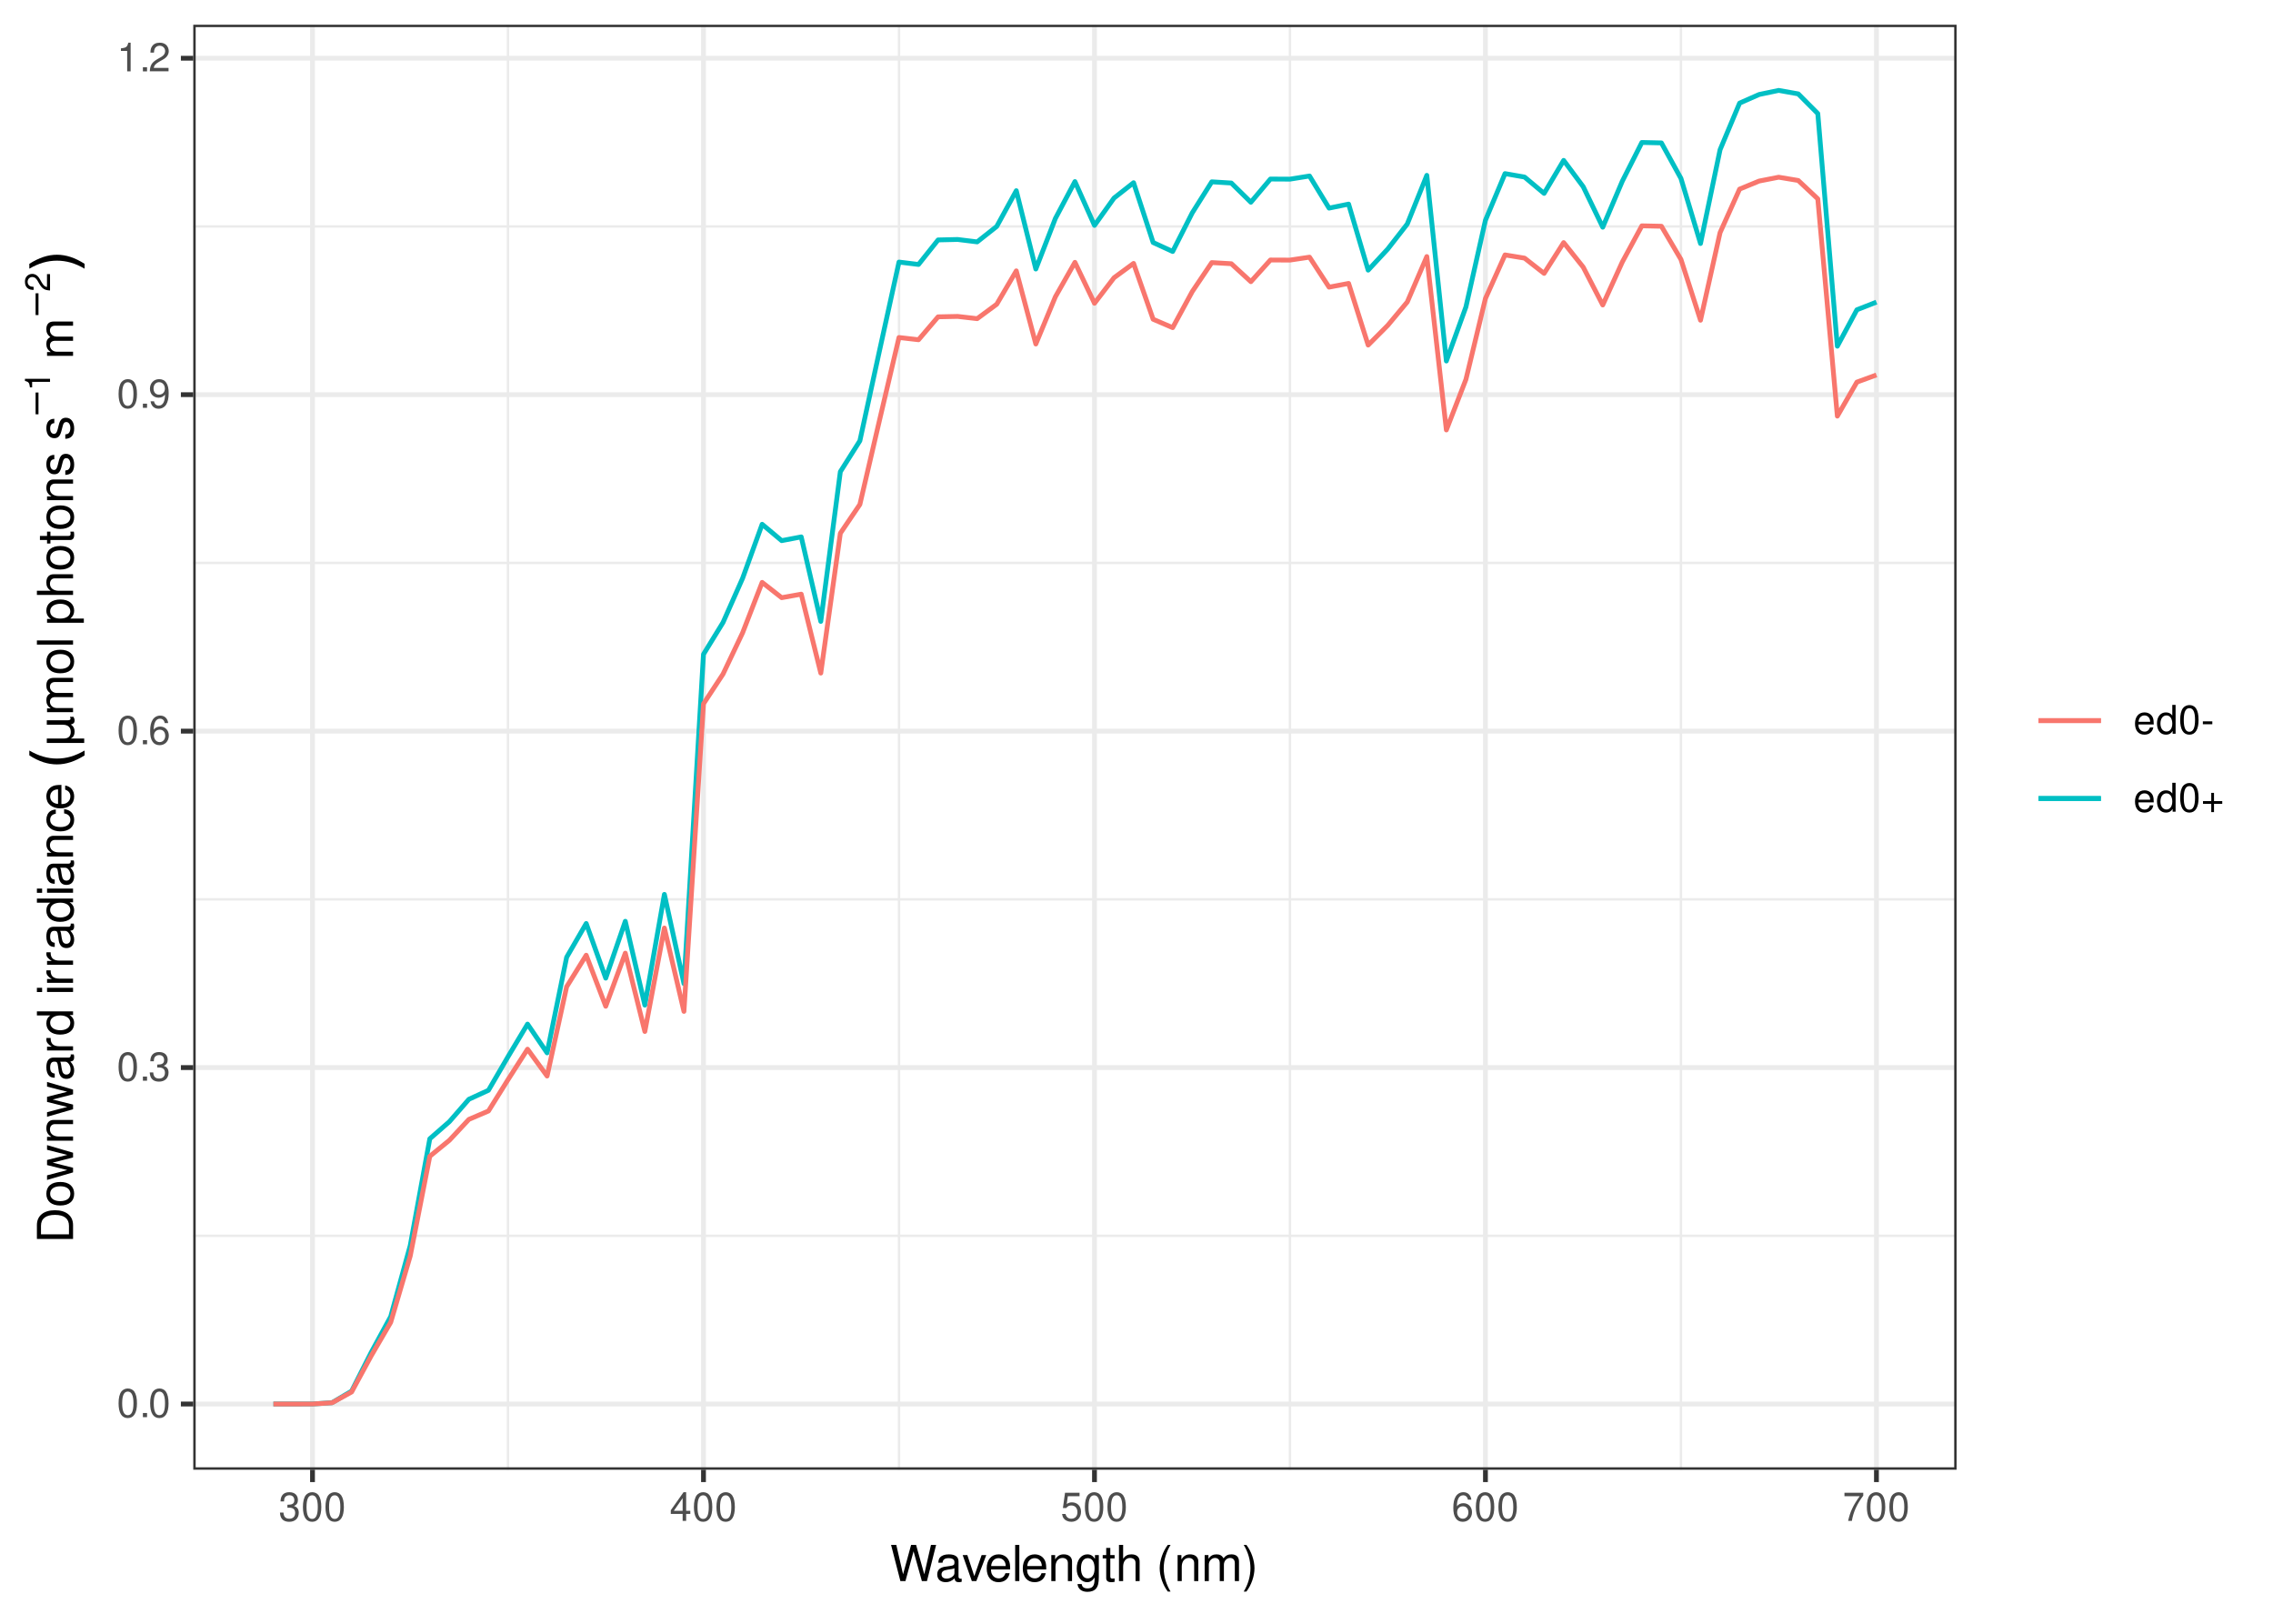 <?xml version="1.0" encoding="UTF-8"?>
<svg xmlns="http://www.w3.org/2000/svg" xmlns:xlink="http://www.w3.org/1999/xlink" width="504pt" height="360pt" viewBox="0 0 504 360" version="1.1">
<defs>
<g>
<symbol overflow="visible" id="glyph0-0">
<path style="stroke:none;" d=""/>
</symbol>
<symbol overflow="visible" id="glyph0-1">
<path style="stroke:none;" d="M 2.422 -6.359 C 1.844 -6.359 1.312 -6.094 0.984 -5.672 C 0.578 -5.109 0.375 -4.25 0.375 -3.078 C 0.375 -0.938 1.078 0.203 2.422 0.203 C 3.734 0.203 4.453 -0.938 4.453 -3.031 C 4.453 -4.25 4.266 -5.078 3.859 -5.672 C 3.531 -6.109 3.016 -6.359 2.422 -6.359 Z M 2.422 -5.672 C 3.25 -5.672 3.672 -4.828 3.672 -3.094 C 3.672 -1.281 3.266 -0.438 2.406 -0.438 C 1.578 -0.438 1.172 -1.312 1.172 -3.062 C 1.172 -4.828 1.578 -5.672 2.422 -5.672 Z M 2.422 -5.672 "/>
</symbol>
<symbol overflow="visible" id="glyph0-2">
<path style="stroke:none;" d="M 1.688 -0.922 L 0.766 -0.922 L 0.766 0 L 1.688 0 Z M 1.688 -0.922 "/>
</symbol>
<symbol overflow="visible" id="glyph0-3">
<path style="stroke:none;" d="M 1.938 -2.922 L 2.359 -2.922 C 3.203 -2.922 3.656 -2.531 3.656 -1.766 C 3.656 -0.969 3.172 -0.484 2.375 -0.484 C 1.516 -0.484 1.109 -0.922 1.062 -1.844 L 0.281 -1.844 C 0.312 -1.344 0.406 -1 0.547 -0.719 C 0.875 -0.109 1.484 0.203 2.344 0.203 C 3.625 0.203 4.453 -0.578 4.453 -1.781 C 4.453 -2.594 4.141 -3.031 3.391 -3.297 C 3.969 -3.531 4.266 -3.969 4.266 -4.609 C 4.266 -5.703 3.547 -6.359 2.359 -6.359 C 1.109 -6.359 0.438 -5.656 0.406 -4.312 L 1.188 -4.312 C 1.203 -4.703 1.234 -4.922 1.328 -5.109 C 1.5 -5.469 1.891 -5.688 2.375 -5.688 C 3.062 -5.688 3.469 -5.266 3.469 -4.578 C 3.469 -4.141 3.312 -3.859 2.969 -3.719 C 2.766 -3.625 2.484 -3.594 1.938 -3.578 Z M 1.938 -2.922 "/>
</symbol>
<symbol overflow="visible" id="glyph0-4">
<path style="stroke:none;" d="M 4.375 -4.703 C 4.234 -5.75 3.562 -6.359 2.609 -6.359 C 1.922 -6.359 1.312 -6.031 0.938 -5.453 C 0.547 -4.828 0.375 -4.062 0.375 -2.906 C 0.375 -1.828 0.531 -1.156 0.906 -0.594 C 1.234 -0.078 1.781 0.203 2.469 0.203 C 3.656 0.203 4.516 -0.688 4.516 -1.922 C 4.516 -3.094 3.719 -3.922 2.609 -3.922 C 1.984 -3.922 1.5 -3.688 1.172 -3.234 C 1.172 -4.797 1.672 -5.672 2.562 -5.672 C 3.109 -5.672 3.484 -5.328 3.609 -4.703 Z M 2.5 -3.234 C 3.25 -3.234 3.719 -2.703 3.719 -1.859 C 3.719 -1.062 3.188 -0.484 2.484 -0.484 C 1.766 -0.484 1.219 -1.094 1.219 -1.906 C 1.219 -2.688 1.734 -3.234 2.5 -3.234 Z M 2.5 -3.234 "/>
</symbol>
<symbol overflow="visible" id="glyph0-5">
<path style="stroke:none;" d="M 0.469 -1.453 C 0.609 -0.406 1.281 0.203 2.234 0.203 C 2.922 0.203 3.547 -0.125 3.922 -0.703 C 4.297 -1.328 4.484 -2.109 4.484 -3.25 C 4.484 -4.328 4.312 -5 3.953 -5.562 C 3.609 -6.094 3.062 -6.359 2.375 -6.359 C 1.188 -6.359 0.328 -5.469 0.328 -4.234 C 0.328 -3.062 1.125 -2.25 2.25 -2.25 C 2.844 -2.25 3.281 -2.453 3.672 -2.938 C 3.672 -1.359 3.172 -0.484 2.281 -0.484 C 1.734 -0.484 1.359 -0.828 1.234 -1.453 Z M 2.359 -5.688 C 3.094 -5.688 3.641 -5.078 3.641 -4.25 C 3.641 -3.469 3.109 -2.922 2.344 -2.922 C 1.594 -2.922 1.125 -3.453 1.125 -4.297 C 1.125 -5.109 1.641 -5.688 2.359 -5.688 Z M 2.359 -5.688 "/>
</symbol>
<symbol overflow="visible" id="glyph0-6">
<path style="stroke:none;" d="M 2.281 -4.531 L 2.281 0 L 3.047 0 L 3.047 -6.359 L 2.547 -6.359 C 2.266 -5.391 2.094 -5.25 0.891 -5.094 L 0.891 -4.531 Z M 2.281 -4.531 "/>
</symbol>
<symbol overflow="visible" id="glyph0-7">
<path style="stroke:none;" d="M 4.453 -0.766 L 1.172 -0.766 C 1.25 -1.297 1.531 -1.625 2.297 -2.094 L 3.172 -2.594 C 4.047 -3.062 4.5 -3.719 4.5 -4.5 C 4.5 -5.031 4.281 -5.531 3.922 -5.875 C 3.547 -6.203 3.094 -6.359 2.5 -6.359 C 1.703 -6.359 1.125 -6.078 0.781 -5.531 C 0.547 -5.203 0.453 -4.797 0.438 -4.156 L 1.219 -4.156 C 1.234 -4.594 1.297 -4.844 1.406 -5.062 C 1.594 -5.438 2 -5.688 2.469 -5.688 C 3.172 -5.688 3.703 -5.172 3.703 -4.484 C 3.703 -3.969 3.406 -3.531 2.859 -3.219 L 2.047 -2.75 C 0.75 -2 0.375 -1.406 0.297 -0.016 L 4.453 -0.016 Z M 4.453 -0.766 "/>
</symbol>
<symbol overflow="visible" id="glyph0-8">
<path style="stroke:none;" d="M 2.875 -1.547 L 2.875 0 L 3.656 0 L 3.656 -1.547 L 4.578 -1.547 L 4.578 -2.234 L 3.656 -2.234 L 3.656 -6.359 L 3.078 -6.359 L 0.25 -2.359 L 0.25 -1.547 Z M 2.875 -2.234 L 0.922 -2.234 L 2.875 -5.047 Z M 2.875 -2.234 "/>
</symbol>
<symbol overflow="visible" id="glyph0-9">
<path style="stroke:none;" d="M 4.188 -6.234 L 0.969 -6.234 L 0.5 -2.844 L 1.219 -2.844 C 1.578 -3.266 1.875 -3.422 2.359 -3.422 C 3.203 -3.422 3.719 -2.844 3.719 -1.922 C 3.719 -1.031 3.203 -0.484 2.359 -0.484 C 1.688 -0.484 1.266 -0.828 1.078 -1.531 L 0.312 -1.531 C 0.406 -1.016 0.5 -0.781 0.688 -0.547 C 1.031 -0.078 1.672 0.203 2.375 0.203 C 3.641 0.203 4.516 -0.719 4.516 -2.031 C 4.516 -3.266 3.688 -4.109 2.5 -4.109 C 2.062 -4.109 1.703 -4 1.344 -3.734 L 1.594 -5.469 L 4.188 -5.469 Z M 4.188 -6.234 "/>
</symbol>
<symbol overflow="visible" id="glyph0-10">
<path style="stroke:none;" d="M 4.578 -6.234 L 0.406 -6.234 L 0.406 -5.469 L 3.781 -5.469 C 2.281 -3.359 1.688 -2.047 1.219 0 L 2.047 0 C 2.391 -2 3.172 -3.719 4.578 -5.594 Z M 4.578 -6.234 "/>
</symbol>
<symbol overflow="visible" id="glyph0-11">
<path style="stroke:none;" d="M 4.516 -2.062 C 4.516 -2.766 4.453 -3.188 4.328 -3.531 C 4.031 -4.281 3.328 -4.734 2.469 -4.734 C 1.172 -4.734 0.359 -3.766 0.359 -2.25 C 0.359 -0.719 1.141 0.203 2.453 0.203 C 3.5 0.203 4.234 -0.391 4.422 -1.406 L 3.672 -1.406 C 3.469 -0.797 3.062 -0.469 2.469 -0.469 C 2 -0.469 1.609 -0.688 1.359 -1.078 C 1.188 -1.344 1.125 -1.594 1.125 -2.062 Z M 1.141 -2.656 C 1.203 -3.516 1.719 -4.062 2.453 -4.062 C 3.203 -4.062 3.719 -3.484 3.719 -2.656 Z M 1.141 -2.656 "/>
</symbol>
<symbol overflow="visible" id="glyph0-12">
<path style="stroke:none;" d="M 4.359 -6.406 L 3.625 -6.406 L 3.625 -4.031 C 3.312 -4.5 2.828 -4.734 2.203 -4.734 C 1.016 -4.734 0.234 -3.781 0.234 -2.312 C 0.234 -0.75 0.984 0.203 2.234 0.203 C 2.875 0.203 3.312 -0.031 3.703 -0.609 L 3.703 0 L 4.359 0 Z M 2.328 -4.062 C 3.125 -4.062 3.625 -3.359 3.625 -2.25 C 3.625 -1.188 3.109 -0.484 2.344 -0.484 C 1.531 -0.484 1 -1.203 1 -2.266 C 1 -3.344 1.531 -4.062 2.328 -4.062 Z M 2.328 -4.062 "/>
</symbol>
<symbol overflow="visible" id="glyph0-13">
<path style="stroke:none;" d="M 2.5 -2.75 L 0.406 -2.75 L 0.406 -2.109 L 2.5 -2.109 Z M 2.5 -2.75 "/>
</symbol>
<symbol overflow="visible" id="glyph0-14">
<path style="stroke:none;" d="M 4.703 -2.344 L 2.875 -2.344 L 2.875 -4.172 L 2.266 -4.172 L 2.266 -2.344 L 0.438 -2.344 L 0.438 -1.734 L 2.266 -1.734 L 2.266 0.094 L 2.875 0.094 L 2.875 -1.734 L 4.703 -1.734 Z M 4.703 -2.344 "/>
</symbol>
<symbol overflow="visible" id="glyph1-0">
<path style="stroke:none;" d=""/>
</symbol>
<symbol overflow="visible" id="glyph1-1">
<path style="stroke:none;" d="M 8.188 0 L 10.219 -8.016 L 9.078 -8.016 L 7.594 -1.5 L 5.781 -8.016 L 4.672 -8.016 L 2.891 -1.5 L 1.391 -8.016 L 0.234 -8.016 L 2.297 0 L 3.422 0 L 5.219 -6.594 L 7.062 0 Z M 8.188 0 "/>
</symbol>
<symbol overflow="visible" id="glyph1-2">
<path style="stroke:none;" d="M 5.891 -0.531 C 5.781 -0.516 5.734 -0.516 5.688 -0.516 C 5.375 -0.516 5.188 -0.688 5.188 -0.969 L 5.188 -4.359 C 5.188 -5.375 4.438 -5.922 3.031 -5.922 C 2.172 -5.922 1.5 -5.688 1.109 -5.266 C 0.844 -4.969 0.734 -4.625 0.719 -4.062 L 1.641 -4.062 C 1.719 -4.766 2.141 -5.078 2.984 -5.078 C 3.828 -5.078 4.281 -4.781 4.281 -4.219 L 4.281 -3.984 C 4.266 -3.594 4.062 -3.438 3.328 -3.344 C 2.031 -3.172 1.828 -3.141 1.469 -2.984 C 0.797 -2.703 0.469 -2.203 0.469 -1.453 C 0.469 -0.406 1.188 0.25 2.359 0.25 C 3.078 0.25 3.656 0 4.312 -0.594 C 4.375 0 4.656 0.25 5.266 0.25 C 5.453 0.25 5.578 0.234 5.891 0.156 Z M 4.281 -1.812 C 4.281 -1.5 4.188 -1.312 3.922 -1.062 C 3.547 -0.719 3.094 -0.547 2.547 -0.547 C 1.844 -0.547 1.422 -0.891 1.422 -1.469 C 1.422 -2.078 1.812 -2.391 2.812 -2.531 C 3.781 -2.656 3.969 -2.703 4.281 -2.844 Z M 4.281 -1.812 "/>
</symbol>
<symbol overflow="visible" id="glyph1-3">
<path style="stroke:none;" d="M 3.141 0 L 5.344 -5.766 L 4.312 -5.766 L 2.688 -1.094 L 1.141 -5.766 L 0.109 -5.766 L 2.141 0 Z M 3.141 0 "/>
</symbol>
<symbol overflow="visible" id="glyph1-4">
<path style="stroke:none;" d="M 5.641 -2.578 C 5.641 -3.453 5.578 -3.984 5.406 -4.406 C 5.031 -5.359 4.156 -5.922 3.078 -5.922 C 1.469 -5.922 0.438 -4.703 0.438 -2.812 C 0.438 -0.906 1.438 0.25 3.062 0.25 C 4.375 0.25 5.297 -0.5 5.516 -1.75 L 4.594 -1.75 C 4.344 -0.984 3.828 -0.594 3.094 -0.594 C 2.516 -0.594 2.016 -0.859 1.703 -1.344 C 1.484 -1.672 1.406 -2 1.391 -2.578 Z M 1.422 -3.328 C 1.5 -4.391 2.141 -5.078 3.062 -5.078 C 4 -5.078 4.656 -4.359 4.656 -3.328 Z M 1.422 -3.328 "/>
</symbol>
<symbol overflow="visible" id="glyph1-5">
<path style="stroke:none;" d="M 1.672 -8.016 L 0.75 -8.016 L 0.75 0 L 1.672 0 Z M 1.672 -8.016 "/>
</symbol>
<symbol overflow="visible" id="glyph1-6">
<path style="stroke:none;" d="M 0.766 -5.766 L 0.766 0 L 1.688 0 L 1.688 -3.172 C 1.688 -4.359 2.312 -5.125 3.25 -5.125 C 3.984 -5.125 4.438 -4.688 4.438 -4 L 4.438 0 L 5.359 0 L 5.359 -4.359 C 5.359 -5.312 4.641 -5.922 3.531 -5.922 C 2.672 -5.922 2.125 -5.594 1.609 -4.797 L 1.609 -5.766 Z M 0.766 -5.766 "/>
</symbol>
<symbol overflow="visible" id="glyph1-7">
<path style="stroke:none;" d="M 4.438 -5.766 L 4.438 -4.922 C 3.984 -5.625 3.469 -5.922 2.75 -5.922 C 1.359 -5.922 0.391 -4.625 0.391 -2.781 C 0.391 -1.812 0.609 -1.109 1.109 -0.531 C 1.547 -0.016 2.094 0.25 2.688 0.25 C 3.375 0.25 3.875 -0.062 4.359 -0.781 L 4.359 -0.484 C 4.359 1.062 3.922 1.625 2.781 1.625 C 2 1.625 1.594 1.312 1.5 0.656 L 0.578 0.656 C 0.656 1.734 1.5 2.391 2.766 2.391 C 3.609 2.391 4.312 2.125 4.688 1.656 C 5.125 1.125 5.297 0.406 5.297 -0.953 L 5.297 -5.766 Z M 2.844 -5.078 C 3.812 -5.078 4.359 -4.266 4.359 -2.812 C 4.359 -1.406 3.797 -0.594 2.844 -0.594 C 1.891 -0.594 1.344 -1.422 1.344 -2.844 C 1.344 -4.25 1.891 -5.078 2.844 -5.078 Z M 2.844 -5.078 "/>
</symbol>
<symbol overflow="visible" id="glyph1-8">
<path style="stroke:none;" d="M 2.797 -5.766 L 1.844 -5.766 L 1.844 -7.344 L 0.938 -7.344 L 0.938 -5.766 L 0.156 -5.766 L 0.156 -5.016 L 0.938 -5.016 L 0.938 -0.656 C 0.938 -0.062 1.328 0.25 2.047 0.25 C 2.281 0.25 2.484 0.234 2.797 0.172 L 2.797 -0.594 C 2.656 -0.562 2.547 -0.547 2.359 -0.547 C 1.953 -0.547 1.844 -0.656 1.844 -1.062 L 1.844 -5.016 L 2.797 -5.016 Z M 2.797 -5.766 "/>
</symbol>
<symbol overflow="visible" id="glyph1-9">
<path style="stroke:none;" d="M 0.766 -8.016 L 0.766 0 L 1.688 0 L 1.688 -3.172 C 1.688 -4.359 2.297 -5.125 3.25 -5.125 C 3.547 -5.125 3.844 -5.031 4.062 -4.875 C 4.328 -4.672 4.438 -4.406 4.438 -4 L 4.438 0 L 5.344 0 L 5.344 -4.359 C 5.344 -5.328 4.656 -5.922 3.531 -5.922 C 2.719 -5.922 2.219 -5.672 1.688 -4.969 L 1.688 -8.016 Z M 0.766 -8.016 "/>
</symbol>
<symbol overflow="visible" id="glyph1-10">
<path style="stroke:none;" d=""/>
</symbol>
<symbol overflow="visible" id="glyph1-11">
<path style="stroke:none;" d="M 2.594 -8.016 C 1.5 -6.578 0.797 -4.578 0.797 -2.844 C 0.797 -1.109 1.5 0.891 2.594 2.328 L 3.203 2.328 C 2.234 0.766 1.688 -1.094 1.688 -2.844 C 1.688 -4.594 2.234 -6.453 3.203 -8.016 Z M 2.594 -8.016 "/>
</symbol>
<symbol overflow="visible" id="glyph1-12">
<path style="stroke:none;" d="M 0.766 -5.766 L 0.766 0 L 1.688 0 L 1.688 -3.625 C 1.688 -4.453 2.297 -5.125 3.047 -5.125 C 3.734 -5.125 4.109 -4.703 4.109 -3.969 L 4.109 0 L 5.031 0 L 5.031 -3.625 C 5.031 -4.453 5.641 -5.125 6.391 -5.125 C 7.062 -5.125 7.453 -4.703 7.453 -3.969 L 7.453 0 L 8.375 0 L 8.375 -4.328 C 8.375 -5.359 7.781 -5.922 6.703 -5.922 C 5.938 -5.922 5.484 -5.703 4.938 -5.047 C 4.594 -5.672 4.141 -5.922 3.391 -5.922 C 2.625 -5.922 2.094 -5.641 1.609 -4.953 L 1.609 -5.766 Z M 0.766 -5.766 "/>
</symbol>
<symbol overflow="visible" id="glyph1-13">
<path style="stroke:none;" d="M 1.016 2.328 C 2.125 0.891 2.812 -1.109 2.812 -2.844 C 2.812 -4.578 2.125 -6.578 1.016 -8.016 L 0.422 -8.016 C 1.391 -6.453 1.922 -4.594 1.922 -2.844 C 1.922 -1.094 1.391 0.766 0.422 2.328 Z M 1.016 2.328 "/>
</symbol>
<symbol overflow="visible" id="glyph2-0">
<path style="stroke:none;" d=""/>
</symbol>
<symbol overflow="visible" id="glyph2-1">
<path style="stroke:none;" d="M 0 -0.984 L 0 -4.062 C 0 -6.094 -1.516 -7.344 -4.016 -7.344 C -6.5 -7.344 -8.016 -6.109 -8.016 -4.062 L -8.016 -0.984 Z M -0.906 -2 L -7.109 -2 L -7.109 -3.891 C -7.109 -5.484 -6.047 -6.312 -4 -6.312 C -1.969 -6.312 -0.906 -5.484 -0.906 -3.891 Z M -0.906 -2 "/>
</symbol>
<symbol overflow="visible" id="glyph2-2">
<path style="stroke:none;" d="M -5.922 -2.984 C -5.922 -1.359 -4.781 -0.391 -2.844 -0.391 C -0.891 -0.391 0.25 -1.359 0.25 -3 C 0.25 -4.625 -0.906 -5.609 -2.797 -5.609 C -4.797 -5.609 -5.922 -4.656 -5.922 -2.984 Z M -5.078 -3 C -5.078 -4.031 -4.234 -4.656 -2.812 -4.656 C -1.438 -4.656 -0.594 -4.016 -0.594 -3 C -0.594 -1.984 -1.438 -1.359 -2.844 -1.359 C -4.234 -1.359 -5.078 -1.984 -5.078 -3 Z M -5.078 -3 "/>
</symbol>
<symbol overflow="visible" id="glyph2-3">
<path style="stroke:none;" d="M 0 -6.094 L -5.766 -7.781 L -5.766 -6.75 L -1.281 -5.609 L -5.766 -4.484 L -5.766 -3.359 L -1.281 -2.25 L -5.766 -1.078 L -5.766 -0.062 L 0 -1.734 L 0 -2.766 L -4.516 -3.891 L 0 -5.047 Z M 0 -6.094 "/>
</symbol>
<symbol overflow="visible" id="glyph2-4">
<path style="stroke:none;" d="M -5.766 -0.766 L 0 -0.766 L 0 -1.688 L -3.172 -1.688 C -4.359 -1.688 -5.125 -2.312 -5.125 -3.25 C -5.125 -3.984 -4.688 -4.438 -4 -4.438 L 0 -4.438 L 0 -5.359 L -4.359 -5.359 C -5.312 -5.359 -5.922 -4.641 -5.922 -3.531 C -5.922 -2.672 -5.594 -2.125 -4.797 -1.609 L -5.766 -1.609 Z M -5.766 -0.766 "/>
</symbol>
<symbol overflow="visible" id="glyph2-5">
<path style="stroke:none;" d="M -0.531 -5.891 C -0.516 -5.781 -0.516 -5.734 -0.516 -5.688 C -0.516 -5.375 -0.688 -5.188 -0.969 -5.188 L -4.359 -5.188 C -5.375 -5.188 -5.922 -4.438 -5.922 -3.031 C -5.922 -2.172 -5.688 -1.5 -5.266 -1.109 C -4.969 -0.844 -4.625 -0.734 -4.062 -0.719 L -4.062 -1.641 C -4.766 -1.719 -5.078 -2.141 -5.078 -2.984 C -5.078 -3.828 -4.781 -4.281 -4.219 -4.281 L -3.984 -4.281 C -3.594 -4.266 -3.438 -4.062 -3.344 -3.328 C -3.172 -2.031 -3.141 -1.828 -2.984 -1.469 C -2.703 -0.797 -2.203 -0.469 -1.453 -0.469 C -0.406 -0.469 0.25 -1.188 0.25 -2.359 C 0.25 -3.078 0 -3.656 -0.594 -4.312 C 0 -4.375 0.25 -4.656 0.25 -5.266 C 0.25 -5.453 0.234 -5.578 0.156 -5.891 Z M -1.812 -4.281 C -1.5 -4.281 -1.312 -4.188 -1.062 -3.922 C -0.719 -3.547 -0.547 -3.094 -0.547 -2.547 C -0.547 -1.844 -0.891 -1.422 -1.469 -1.422 C -2.078 -1.422 -2.391 -1.812 -2.531 -2.812 C -2.656 -3.781 -2.703 -3.969 -2.844 -4.281 Z M -1.812 -4.281 "/>
</symbol>
<symbol overflow="visible" id="glyph2-6">
<path style="stroke:none;" d="M -5.766 -0.766 L 0 -0.766 L 0 -1.688 L -2.984 -1.688 C -4.375 -1.688 -5 -2.266 -4.969 -3.531 L -5.891 -3.531 C -5.922 -3.375 -5.922 -3.281 -5.922 -3.172 C -5.922 -2.578 -5.578 -2.141 -4.719 -1.609 L -5.766 -1.609 Z M -5.766 -0.766 "/>
</symbol>
<symbol overflow="visible" id="glyph2-7">
<path style="stroke:none;" d="M -8.016 -5.438 L -8.016 -4.531 L -5.031 -4.531 C -5.625 -4.141 -5.922 -3.531 -5.922 -2.766 C -5.922 -1.266 -4.734 -0.281 -2.891 -0.281 C -0.953 -0.281 0.25 -1.234 0.25 -2.797 C 0.25 -3.594 -0.047 -4.141 -0.766 -4.625 L 0 -4.625 L 0 -5.438 Z M -5.078 -2.922 C -5.078 -3.906 -4.203 -4.531 -2.812 -4.531 C -1.484 -4.531 -0.609 -3.891 -0.609 -2.922 C -0.609 -1.906 -1.5 -1.25 -2.844 -1.25 C -4.188 -1.25 -5.078 -1.906 -5.078 -2.922 Z M -5.078 -2.922 "/>
</symbol>
<symbol overflow="visible" id="glyph2-8">
<path style="stroke:none;" d="M -5.766 -1.656 L -5.766 -0.734 L 0 -0.734 L 0 -1.656 Z M -8.016 -1.656 L -8.016 -0.719 L -6.859 -0.719 L -6.859 -1.656 Z M -8.016 -1.656 "/>
</symbol>
<symbol overflow="visible" id="glyph2-9">
<path style="stroke:none;" d="M -3.828 -5.188 C -4.391 -5.141 -4.75 -5.016 -5.078 -4.797 C -5.609 -4.406 -5.922 -3.703 -5.922 -2.906 C -5.922 -1.344 -4.703 -0.344 -2.781 -0.344 C -0.922 -0.344 0.25 -1.328 0.25 -2.891 C 0.25 -4.266 -0.578 -5.141 -1.984 -5.25 L -1.984 -4.328 C -1.062 -4.172 -0.594 -3.703 -0.594 -2.922 C -0.594 -1.906 -1.422 -1.297 -2.781 -1.297 C -4.219 -1.297 -5.078 -1.891 -5.078 -2.891 C -5.078 -3.656 -4.625 -4.141 -3.828 -4.25 Z M -3.828 -5.188 "/>
</symbol>
<symbol overflow="visible" id="glyph2-10">
<path style="stroke:none;" d="M -2.578 -5.641 C -3.453 -5.641 -3.984 -5.578 -4.406 -5.406 C -5.359 -5.031 -5.922 -4.156 -5.922 -3.078 C -5.922 -1.469 -4.703 -0.438 -2.812 -0.438 C -0.906 -0.438 0.25 -1.438 0.25 -3.062 C 0.25 -4.375 -0.5 -5.297 -1.75 -5.516 L -1.75 -4.594 C -0.984 -4.344 -0.594 -3.828 -0.594 -3.094 C -0.594 -2.516 -0.859 -2.016 -1.344 -1.703 C -1.672 -1.484 -2 -1.406 -2.578 -1.391 Z M -3.328 -1.422 C -4.391 -1.5 -5.078 -2.141 -5.078 -3.062 C -5.078 -4 -4.359 -4.656 -3.328 -4.656 Z M -3.328 -1.422 "/>
</symbol>
<symbol overflow="visible" id="glyph2-11">
<path style="stroke:none;" d="M -5.766 -0.766 L 0 -0.766 L 0 -1.688 L -3.625 -1.688 C -4.453 -1.688 -5.125 -2.297 -5.125 -3.047 C -5.125 -3.734 -4.703 -4.109 -3.969 -4.109 L 0 -4.109 L 0 -5.031 L -3.625 -5.031 C -4.453 -5.031 -5.125 -5.641 -5.125 -6.391 C -5.125 -7.062 -4.703 -7.453 -3.969 -7.453 L 0 -7.453 L 0 -8.375 L -4.328 -8.375 C -5.359 -8.375 -5.922 -7.781 -5.922 -6.703 C -5.922 -5.938 -5.703 -5.484 -5.047 -4.938 C -5.672 -4.594 -5.922 -4.141 -5.922 -3.391 C -5.922 -2.625 -5.641 -2.094 -4.953 -1.609 L -5.766 -1.609 Z M -5.766 -0.766 "/>
</symbol>
<symbol overflow="visible" id="glyph2-12">
<path style="stroke:none;" d="M -8.016 -1.672 L -8.016 -0.75 L 0 -0.75 L 0 -1.672 Z M -8.016 -1.672 "/>
</symbol>
<symbol overflow="visible" id="glyph2-13">
<path style="stroke:none;" d="M 2.391 -0.594 L 2.391 -1.516 L -0.609 -1.516 C -0.016 -2 0.25 -2.547 0.25 -3.281 C 0.25 -4.781 -0.953 -5.75 -2.781 -5.75 C -4.719 -5.75 -5.922 -4.812 -5.922 -3.281 C -5.922 -2.5 -5.578 -1.875 -4.891 -1.438 L -5.766 -1.438 L -5.766 -0.594 Z M -5.078 -3.125 C -5.078 -4.141 -4.188 -4.797 -2.812 -4.797 C -1.5 -4.797 -0.609 -4.125 -0.609 -3.125 C -0.609 -2.141 -1.484 -1.516 -2.844 -1.516 C -4.188 -1.516 -5.078 -2.141 -5.078 -3.125 Z M -5.078 -3.125 "/>
</symbol>
<symbol overflow="visible" id="glyph2-14">
<path style="stroke:none;" d="M -8.016 -0.766 L 0 -0.766 L 0 -1.688 L -3.172 -1.688 C -4.359 -1.688 -5.125 -2.297 -5.125 -3.25 C -5.125 -3.547 -5.031 -3.844 -4.875 -4.062 C -4.672 -4.328 -4.406 -4.438 -4 -4.438 L 0 -4.438 L 0 -5.344 L -4.359 -5.344 C -5.328 -5.344 -5.922 -4.656 -5.922 -3.531 C -5.922 -2.719 -5.672 -2.219 -4.969 -1.688 L -8.016 -1.688 Z M -8.016 -0.766 "/>
</symbol>
<symbol overflow="visible" id="glyph2-15">
<path style="stroke:none;" d="M -5.766 -2.797 L -5.766 -1.844 L -7.344 -1.844 L -7.344 -0.938 L -5.766 -0.938 L -5.766 -0.156 L -5.016 -0.156 L -5.016 -0.938 L -0.656 -0.938 C -0.062 -0.938 0.25 -1.328 0.25 -2.047 C 0.25 -2.281 0.234 -2.484 0.172 -2.797 L -0.594 -2.797 C -0.562 -2.656 -0.547 -2.547 -0.547 -2.359 C -0.547 -1.953 -0.656 -1.844 -1.062 -1.844 L -5.016 -1.844 L -5.016 -2.797 Z M -5.766 -2.797 "/>
</symbol>
<symbol overflow="visible" id="glyph2-16">
<path style="stroke:none;" d="M -4.156 -4.812 C -5.297 -4.812 -5.922 -4.062 -5.922 -2.734 C -5.922 -1.391 -5.234 -0.516 -4.172 -0.516 C -3.266 -0.516 -2.844 -0.984 -2.516 -2.344 L -2.297 -3.203 C -2.141 -3.844 -1.906 -4.094 -1.5 -4.094 C -0.953 -4.094 -0.594 -3.547 -0.594 -2.75 C -0.594 -2.25 -0.734 -1.844 -0.984 -1.609 C -1.141 -1.469 -1.312 -1.391 -1.719 -1.344 L -1.719 -0.375 C -0.391 -0.422 0.25 -1.172 0.25 -2.672 C 0.25 -4.125 -0.469 -5.047 -1.578 -5.047 C -2.438 -5.047 -2.906 -4.562 -3.172 -3.422 L -3.391 -2.547 C -3.562 -1.797 -3.812 -1.469 -4.219 -1.469 C -4.75 -1.469 -5.078 -1.953 -5.078 -2.688 C -5.078 -3.438 -4.766 -3.828 -4.156 -3.844 Z M -4.156 -4.812 "/>
</symbol>
<symbol overflow="visible" id="glyph3-0">
<path style="stroke:none;" d="M 1.938 -0.547 L -7.75 -0.547 L -7.75 -6.047 L 1.938 -6.047 Z M 1.328 -1.172 L 1.328 -5.438 L -7.141 -5.438 L -7.141 -1.172 Z M 1.328 -1.172 "/>
</symbol>
<symbol overflow="visible" id="glyph3-1">
<path style="stroke:none;" d=""/>
</symbol>
<symbol overflow="visible" id="glyph4-0">
<path style="stroke:none;" d="M 2.438 -0.688 L -9.688 -0.688 L -9.688 -7.562 L 2.438 -7.562 Z M 1.672 -1.453 L 1.672 -6.797 L -8.922 -6.797 L -8.922 -1.453 Z M 1.672 -1.453 "/>
</symbol>
<symbol overflow="visible" id="glyph4-1">
<path style="stroke:none;" d="M -10.438 -4.266 C -9.406 -3.66 -8.383 -3.211 -7.375 -2.922 C -6.375 -2.629 -5.352 -2.484 -4.312 -2.484 C -3.281 -2.484 -2.254 -2.629 -1.234 -2.922 C -0.223 -3.223 0.789 -3.672 1.812 -4.266 L 1.812 -3.188 C 0.758 -2.52 -0.27 -2.02 -1.281 -1.688 C -2.301 -1.352 -3.312 -1.188 -4.312 -1.188 C -5.312 -1.188 -6.316 -1.348 -7.328 -1.672 C -8.336 -2.004 -9.375 -2.508 -10.438 -3.188 Z M -10.438 -4.266 "/>
</symbol>
<symbol overflow="visible" id="glyph4-2">
<path style="stroke:none;" d="M -10.438 -1.094 L -10.438 -2.172 C -9.375 -2.848 -8.336 -3.352 -7.328 -3.688 C -6.316 -4.02 -5.312 -4.188 -4.312 -4.188 C -3.312 -4.188 -2.301 -4.02 -1.281 -3.688 C -0.27 -3.352 0.758 -2.848 1.812 -2.172 L 1.812 -1.094 C 0.789 -1.695 -0.223 -2.145 -1.234 -2.438 C -2.254 -2.727 -3.281 -2.875 -4.312 -2.875 C -5.352 -2.875 -6.375 -2.727 -7.375 -2.438 C -8.383 -2.145 -9.406 -1.695 -10.438 -1.094 Z M -10.438 -1.094 "/>
</symbol>
<symbol overflow="visible" id="glyph5-0">
<path style="stroke:none;" d="M 1.938 -0.547 L -7.75 -0.547 L -7.75 -6.047 L 1.938 -6.047 Z M 1.328 -1.172 L 1.328 -5.438 L -7.141 -5.438 L -7.141 -1.172 Z M 1.328 -1.172 "/>
</symbol>
<symbol overflow="visible" id="glyph5-1">
<path style="stroke:none;" d="M 2.281 -0.938 L -6.016 -0.938 L -6.016 -1.922 L -2.281 -1.922 C -1.758 -1.922 -1.363 -2.047 -1.094 -2.297 C -0.832 -2.547 -0.703 -2.91 -0.703 -3.391 C -0.703 -3.922 -0.852 -4.316 -1.156 -4.578 C -1.457 -4.848 -1.91 -4.984 -2.516 -4.984 L -6.016 -4.984 L -6.016 -5.969 L -1.391 -5.969 C -1.172 -5.969 -1.008 -6 -0.906 -6.062 C -0.801 -6.125 -0.75 -6.223 -0.75 -6.359 C -0.75 -6.391 -0.758 -6.43 -0.781 -6.484 C -0.801 -6.547 -0.832 -6.629 -0.875 -6.734 L -0.094 -6.734 C -0.008 -6.586 0.051 -6.445 0.094 -6.312 C 0.133 -6.188 0.156 -6.062 0.156 -5.938 C 0.156 -5.688 0.086 -5.488 -0.047 -5.344 C -0.191 -5.195 -0.406 -5.094 -0.688 -5.031 C -0.406 -4.852 -0.191 -4.633 -0.047 -4.375 C 0.086 -4.113 0.156 -3.812 0.156 -3.469 C 0.156 -3.102 0.086 -2.789 -0.047 -2.531 C -0.191 -2.281 -0.406 -2.078 -0.688 -1.922 L 2.281 -1.922 Z M 2.281 -0.938 "/>
</symbol>
<symbol overflow="visible" id="glyph6-0">
<path style="stroke:none;" d="M 1.359 -0.391 L -5.438 -0.391 L -5.438 -4.234 L 1.359 -4.234 Z M 0.938 -0.812 L 0.938 -3.812 L -5 -3.812 L -5 -0.812 Z M 0.938 -0.812 "/>
</symbol>
<symbol overflow="visible" id="glyph6-1">
<path style="stroke:none;" d="M -2.734 -0.812 L -2.734 -5.641 L -2.094 -5.641 L -2.094 -0.812 Z M -2.734 -0.812 "/>
</symbol>
<symbol overflow="visible" id="glyph7-0">
<path style="stroke:none;" d=""/>
</symbol>
<symbol overflow="visible" id="glyph7-1">
<path style="stroke:none;" d="M -3.969 -2 L 0 -2 L 0 -2.672 L -5.562 -2.672 L -5.562 -2.219 C -4.719 -1.984 -4.594 -1.828 -4.453 -0.781 L -3.969 -0.781 Z M -3.969 -2 "/>
</symbol>
<symbol overflow="visible" id="glyph7-2">
<path style="stroke:none;" d="M -0.672 -3.891 L -0.672 -1.031 C -1.125 -1.094 -1.422 -1.344 -1.828 -2.016 L -2.266 -2.781 C -2.688 -3.547 -3.266 -3.938 -3.938 -3.938 C -4.406 -3.938 -4.844 -3.75 -5.141 -3.422 C -5.438 -3.109 -5.562 -2.703 -5.562 -2.188 C -5.562 -1.5 -5.328 -0.984 -4.844 -0.672 C -4.547 -0.484 -4.203 -0.406 -3.641 -0.391 L -3.641 -1.062 C -4.016 -1.094 -4.25 -1.125 -4.422 -1.219 C -4.766 -1.406 -4.969 -1.75 -4.969 -2.172 C -4.969 -2.781 -4.531 -3.25 -3.922 -3.25 C -3.484 -3.25 -3.094 -2.984 -2.812 -2.5 L -2.406 -1.797 C -1.75 -0.656 -1.219 -0.328 0 -0.266 L 0 -3.891 Z M -0.672 -3.891 "/>
</symbol>
</g>
<clipPath id="clip1">
  <path d="M 42.852 5.48 L 433.844 5.48 L 433.844 325.852 L 42.852 325.852 Z M 42.852 5.48 "/>
</clipPath>
<clipPath id="clip2">
  <path d="M 42.852 273 L 433.844 273 L 433.844 275 L 42.852 275 Z M 42.852 273 "/>
</clipPath>
<clipPath id="clip3">
  <path d="M 42.852 199 L 433.844 199 L 433.844 200 L 42.852 200 Z M 42.852 199 "/>
</clipPath>
<clipPath id="clip4">
  <path d="M 42.852 124 L 433.844 124 L 433.844 126 L 42.852 126 Z M 42.852 124 "/>
</clipPath>
<clipPath id="clip5">
  <path d="M 42.852 49 L 433.844 49 L 433.844 51 L 42.852 51 Z M 42.852 49 "/>
</clipPath>
<clipPath id="clip6">
  <path d="M 112 5.48 L 113 5.48 L 113 325.852 L 112 325.852 Z M 112 5.48 "/>
</clipPath>
<clipPath id="clip7">
  <path d="M 199 5.48 L 200 5.48 L 200 325.852 L 199 325.852 Z M 199 5.48 "/>
</clipPath>
<clipPath id="clip8">
  <path d="M 285 5.48 L 287 5.48 L 287 325.852 L 285 325.852 Z M 285 5.48 "/>
</clipPath>
<clipPath id="clip9">
  <path d="M 372 5.48 L 373 5.48 L 373 325.852 L 372 325.852 Z M 372 5.48 "/>
</clipPath>
<clipPath id="clip10">
  <path d="M 42.852 310 L 433.844 310 L 433.844 312 L 42.852 312 Z M 42.852 310 "/>
</clipPath>
<clipPath id="clip11">
  <path d="M 42.852 236 L 433.844 236 L 433.844 238 L 42.852 238 Z M 42.852 236 "/>
</clipPath>
<clipPath id="clip12">
  <path d="M 42.852 161 L 433.844 161 L 433.844 163 L 42.852 163 Z M 42.852 161 "/>
</clipPath>
<clipPath id="clip13">
  <path d="M 42.852 86 L 433.844 86 L 433.844 89 L 42.852 89 Z M 42.852 86 "/>
</clipPath>
<clipPath id="clip14">
  <path d="M 42.852 12 L 433.844 12 L 433.844 14 L 42.852 14 Z M 42.852 12 "/>
</clipPath>
<clipPath id="clip15">
  <path d="M 68 5.48 L 70 5.48 L 70 325.852 L 68 325.852 Z M 68 5.48 "/>
</clipPath>
<clipPath id="clip16">
  <path d="M 155 5.48 L 157 5.48 L 157 325.852 L 155 325.852 Z M 155 5.48 "/>
</clipPath>
<clipPath id="clip17">
  <path d="M 242 5.48 L 244 5.48 L 244 325.852 L 242 325.852 Z M 242 5.48 "/>
</clipPath>
<clipPath id="clip18">
  <path d="M 328 5.48 L 330 5.48 L 330 325.852 L 328 325.852 Z M 328 5.48 "/>
</clipPath>
<clipPath id="clip19">
  <path d="M 415 5.48 L 417 5.48 L 417 325.852 L 415 325.852 Z M 415 5.48 "/>
</clipPath>
<clipPath id="clip20">
  <path d="M 42.852 5.48 L 433.844 5.48 L 433.844 325.852 L 42.852 325.852 Z M 42.852 5.48 "/>
</clipPath>
</defs>
<g id="surface11">
<rect x="0" y="0" width="504" height="360" style="fill:rgb(100%,100%,100%);fill-opacity:1;stroke:none;"/>
<rect x="0" y="0" width="504" height="360" style="fill:rgb(100%,100%,100%);fill-opacity:1;stroke:none;"/>
<path style="fill:none;stroke-width:1.067;stroke-linecap:round;stroke-linejoin:round;stroke:rgb(100%,100%,100%);stroke-opacity:1;stroke-miterlimit:10;" d="M 0 360 L 504 360 L 504 0 L 0 0 Z M 0 360 "/>
<g clip-path="url(#clip1)" clip-rule="nonzero">
<path style=" stroke:none;fill-rule:nonzero;fill:rgb(100%,100%,100%);fill-opacity:1;" d="M 42.852 325.848 L 433.844 325.848 L 433.844 5.477 L 42.852 5.477 Z M 42.852 325.848 "/>
</g>
<g clip-path="url(#clip2)" clip-rule="nonzero">
<path style="fill:none;stroke-width:0.533;stroke-linecap:butt;stroke-linejoin:round;stroke:rgb(92.157%,92.157%,92.157%);stroke-opacity:1;stroke-miterlimit:10;" d="M 42.852 273.988 L 433.844 273.988 "/>
</g>
<g clip-path="url(#clip3)" clip-rule="nonzero">
<path style="fill:none;stroke-width:0.533;stroke-linecap:butt;stroke-linejoin:round;stroke:rgb(92.157%,92.157%,92.157%);stroke-opacity:1;stroke-miterlimit:10;" d="M 42.852 199.395 L 433.844 199.395 "/>
</g>
<g clip-path="url(#clip4)" clip-rule="nonzero">
<path style="fill:none;stroke-width:0.533;stroke-linecap:butt;stroke-linejoin:round;stroke:rgb(92.157%,92.157%,92.157%);stroke-opacity:1;stroke-miterlimit:10;" d="M 42.852 124.801 L 433.844 124.801 "/>
</g>
<g clip-path="url(#clip5)" clip-rule="nonzero">
<path style="fill:none;stroke-width:0.533;stroke-linecap:butt;stroke-linejoin:round;stroke:rgb(92.157%,92.157%,92.157%);stroke-opacity:1;stroke-miterlimit:10;" d="M 42.852 50.207 L 433.844 50.207 "/>
</g>
<g clip-path="url(#clip6)" clip-rule="nonzero">
<path style="fill:none;stroke-width:0.533;stroke-linecap:butt;stroke-linejoin:round;stroke:rgb(92.157%,92.157%,92.157%);stroke-opacity:1;stroke-miterlimit:10;" d="M 112.641 325.848 L 112.641 5.48 "/>
</g>
<g clip-path="url(#clip7)" clip-rule="nonzero">
<path style="fill:none;stroke-width:0.533;stroke-linecap:butt;stroke-linejoin:round;stroke:rgb(92.157%,92.157%,92.157%);stroke-opacity:1;stroke-miterlimit:10;" d="M 199.336 325.848 L 199.336 5.48 "/>
</g>
<g clip-path="url(#clip8)" clip-rule="nonzero">
<path style="fill:none;stroke-width:0.533;stroke-linecap:butt;stroke-linejoin:round;stroke:rgb(92.157%,92.157%,92.157%);stroke-opacity:1;stroke-miterlimit:10;" d="M 286.027 325.848 L 286.027 5.48 "/>
</g>
<g clip-path="url(#clip9)" clip-rule="nonzero">
<path style="fill:none;stroke-width:0.533;stroke-linecap:butt;stroke-linejoin:round;stroke:rgb(92.157%,92.157%,92.157%);stroke-opacity:1;stroke-miterlimit:10;" d="M 372.723 325.848 L 372.723 5.48 "/>
</g>
<g clip-path="url(#clip10)" clip-rule="nonzero">
<path style="fill:none;stroke-width:1.067;stroke-linecap:butt;stroke-linejoin:round;stroke:rgb(92.157%,92.157%,92.157%);stroke-opacity:1;stroke-miterlimit:10;" d="M 42.852 311.285 L 433.844 311.285 "/>
</g>
<g clip-path="url(#clip11)" clip-rule="nonzero">
<path style="fill:none;stroke-width:1.067;stroke-linecap:butt;stroke-linejoin:round;stroke:rgb(92.157%,92.157%,92.157%);stroke-opacity:1;stroke-miterlimit:10;" d="M 42.852 236.691 L 433.844 236.691 "/>
</g>
<g clip-path="url(#clip12)" clip-rule="nonzero">
<path style="fill:none;stroke-width:1.067;stroke-linecap:butt;stroke-linejoin:round;stroke:rgb(92.157%,92.157%,92.157%);stroke-opacity:1;stroke-miterlimit:10;" d="M 42.852 162.098 L 433.844 162.098 "/>
</g>
<g clip-path="url(#clip13)" clip-rule="nonzero">
<path style="fill:none;stroke-width:1.067;stroke-linecap:butt;stroke-linejoin:round;stroke:rgb(92.157%,92.157%,92.157%);stroke-opacity:1;stroke-miterlimit:10;" d="M 42.852 87.504 L 433.844 87.504 "/>
</g>
<g clip-path="url(#clip14)" clip-rule="nonzero">
<path style="fill:none;stroke-width:1.067;stroke-linecap:butt;stroke-linejoin:round;stroke:rgb(92.157%,92.157%,92.157%);stroke-opacity:1;stroke-miterlimit:10;" d="M 42.852 12.91 L 433.844 12.91 "/>
</g>
<g clip-path="url(#clip15)" clip-rule="nonzero">
<path style="fill:none;stroke-width:1.067;stroke-linecap:butt;stroke-linejoin:round;stroke:rgb(92.157%,92.157%,92.157%);stroke-opacity:1;stroke-miterlimit:10;" d="M 69.293 325.848 L 69.293 5.48 "/>
</g>
<g clip-path="url(#clip16)" clip-rule="nonzero">
<path style="fill:none;stroke-width:1.067;stroke-linecap:butt;stroke-linejoin:round;stroke:rgb(92.157%,92.157%,92.157%);stroke-opacity:1;stroke-miterlimit:10;" d="M 155.988 325.848 L 155.988 5.48 "/>
</g>
<g clip-path="url(#clip17)" clip-rule="nonzero">
<path style="fill:none;stroke-width:1.067;stroke-linecap:butt;stroke-linejoin:round;stroke:rgb(92.157%,92.157%,92.157%);stroke-opacity:1;stroke-miterlimit:10;" d="M 242.684 325.848 L 242.684 5.48 "/>
</g>
<g clip-path="url(#clip18)" clip-rule="nonzero">
<path style="fill:none;stroke-width:1.067;stroke-linecap:butt;stroke-linejoin:round;stroke:rgb(92.157%,92.157%,92.157%);stroke-opacity:1;stroke-miterlimit:10;" d="M 329.375 325.848 L 329.375 5.48 "/>
</g>
<g clip-path="url(#clip19)" clip-rule="nonzero">
<path style="fill:none;stroke-width:1.067;stroke-linecap:butt;stroke-linejoin:round;stroke:rgb(92.157%,92.157%,92.157%);stroke-opacity:1;stroke-miterlimit:10;" d="M 416.07 325.848 L 416.07 5.48 "/>
</g>
<path style="fill:none;stroke-width:1.067;stroke-linecap:butt;stroke-linejoin:round;stroke:rgb(0%,74.902%,76.863%);stroke-opacity:1;stroke-miterlimit:10;" d="M 60.625 311.285 L 64.957 311.285 L 69.293 311.277 L 73.629 310.988 L 77.961 308.426 L 82.297 299.863 L 86.633 291.898 L 90.965 276.137 L 95.301 252.477 L 99.637 248.688 L 103.969 243.719 L 108.305 241.73 L 112.641 234.289 L 116.973 227.055 L 121.309 233.43 L 125.645 212.23 L 129.98 204.746 L 134.312 216.863 L 138.648 204.258 L 142.984 222.848 L 147.316 198.293 L 151.652 218.078 L 155.988 145.055 L 160.32 138.004 L 164.656 128.215 L 168.992 116.238 L 173.324 119.867 L 177.66 119.035 L 181.996 137.77 L 186.332 104.578 L 190.664 97.73 L 195 77.816 L 199.336 58.102 L 203.668 58.633 L 208.004 53.195 L 212.34 53.094 L 216.672 53.629 L 221.008 50.203 L 225.344 42.277 L 229.676 59.645 L 234.012 48.438 L 238.348 40.258 L 242.684 49.973 L 247.016 43.91 L 251.352 40.508 L 255.688 53.766 L 260.02 55.758 L 264.355 47.203 L 268.691 40.312 L 273.023 40.578 L 277.359 44.84 L 281.695 39.695 L 286.027 39.719 L 290.363 39.023 L 294.699 46.141 L 299.031 45.254 L 303.367 59.891 L 307.703 55.223 L 312.039 49.664 L 316.371 38.879 L 320.707 80.039 L 325.043 68.055 L 329.375 48.828 L 333.711 38.492 L 338.047 39.254 L 342.379 42.875 L 346.715 35.562 L 351.051 41.391 L 355.383 50.375 L 359.719 40.176 L 364.055 31.586 L 368.391 31.684 L 372.723 39.555 L 377.059 53.992 L 381.395 33.203 L 385.727 22.863 L 390.062 20.949 L 394.398 20.043 L 398.73 20.816 L 403.066 25.176 L 407.402 76.754 L 411.734 68.684 L 416.07 66.984 "/>
<path style="fill:none;stroke-width:1.067;stroke-linecap:butt;stroke-linejoin:round;stroke:rgb(97.255%,46.275%,42.745%);stroke-opacity:1;stroke-miterlimit:10;" d="M 60.625 311.285 L 64.957 311.285 L 69.293 311.277 L 73.629 311.008 L 77.961 308.613 L 82.297 300.617 L 86.633 293.176 L 90.965 278.457 L 95.301 256.359 L 99.637 252.82 L 103.969 248.18 L 108.305 246.324 L 112.641 239.375 L 116.973 232.613 L 121.309 238.57 L 125.645 218.77 L 129.98 211.781 L 134.312 223.098 L 138.648 211.324 L 142.984 228.688 L 147.316 205.754 L 151.652 224.234 L 155.988 156.035 L 160.32 149.445 L 164.656 140.305 L 168.992 129.121 L 173.324 132.512 L 177.66 131.734 L 181.996 149.23 L 186.332 118.234 L 190.664 111.84 L 195 93.238 L 199.336 74.828 L 203.668 75.324 L 208.004 70.246 L 212.34 70.152 L 216.672 70.652 L 221.008 67.453 L 225.344 60.051 L 229.676 76.27 L 234.012 65.805 L 238.348 58.164 L 242.684 67.238 L 247.016 61.578 L 251.352 58.398 L 255.688 70.781 L 260.02 72.641 L 264.355 64.656 L 268.691 58.219 L 273.023 58.469 L 277.359 62.449 L 281.695 57.645 L 286.027 57.664 L 290.363 57.016 L 294.699 63.664 L 299.031 62.836 L 303.367 76.504 L 307.703 72.145 L 312.039 66.953 L 316.371 56.883 L 320.707 95.324 L 325.043 84.129 L 329.375 66.172 L 333.711 56.52 L 338.047 57.23 L 342.379 60.613 L 346.715 53.785 L 351.051 59.227 L 355.383 67.617 L 359.719 58.094 L 364.055 50.07 L 368.391 50.164 L 372.723 57.516 L 377.059 71 L 381.395 51.582 L 385.727 41.926 L 390.062 40.141 L 394.398 39.289 L 398.73 40.012 L 403.066 44.086 L 407.402 92.254 L 411.734 84.719 L 416.07 83.133 "/>
<g clip-path="url(#clip20)" clip-rule="nonzero">
<path style="fill:none;stroke-width:1.067;stroke-linecap:round;stroke-linejoin:round;stroke:rgb(20%,20%,20%);stroke-opacity:1;stroke-miterlimit:10;" d="M 42.852 325.848 L 433.844 325.848 L 433.844 5.477 L 42.852 5.477 Z M 42.852 325.848 "/>
</g>
<g style="fill:rgb(30.196%,30.196%,30.196%);fill-opacity:1;">
  <use xlink:href="#glyph0-1" x="25.918" y="314.2"/>
  <use xlink:href="#glyph0-2" x="30.918" y="314.2"/>
  <use xlink:href="#glyph0-1" x="32.918" y="314.2"/>
</g>
<g style="fill:rgb(30.196%,30.196%,30.196%);fill-opacity:1;">
  <use xlink:href="#glyph0-1" x="25.918" y="239.606"/>
  <use xlink:href="#glyph0-2" x="30.918" y="239.606"/>
  <use xlink:href="#glyph0-3" x="32.918" y="239.606"/>
</g>
<g style="fill:rgb(30.196%,30.196%,30.196%);fill-opacity:1;">
  <use xlink:href="#glyph0-1" x="25.918" y="165.013"/>
  <use xlink:href="#glyph0-2" x="30.918" y="165.013"/>
  <use xlink:href="#glyph0-4" x="32.918" y="165.013"/>
</g>
<g style="fill:rgb(30.196%,30.196%,30.196%);fill-opacity:1;">
  <use xlink:href="#glyph0-1" x="25.918" y="90.419"/>
  <use xlink:href="#glyph0-2" x="30.918" y="90.419"/>
  <use xlink:href="#glyph0-5" x="32.918" y="90.419"/>
</g>
<g style="fill:rgb(30.196%,30.196%,30.196%);fill-opacity:1;">
  <use xlink:href="#glyph0-6" x="25.918" y="15.825"/>
  <use xlink:href="#glyph0-2" x="30.918" y="15.825"/>
  <use xlink:href="#glyph0-7" x="32.918" y="15.825"/>
</g>
<path style="fill:none;stroke-width:1.067;stroke-linecap:butt;stroke-linejoin:round;stroke:rgb(20%,20%,20%);stroke-opacity:1;stroke-miterlimit:10;" d="M 40.109 311.285 L 42.852 311.285 "/>
<path style="fill:none;stroke-width:1.067;stroke-linecap:butt;stroke-linejoin:round;stroke:rgb(20%,20%,20%);stroke-opacity:1;stroke-miterlimit:10;" d="M 40.109 236.691 L 42.852 236.691 "/>
<path style="fill:none;stroke-width:1.067;stroke-linecap:butt;stroke-linejoin:round;stroke:rgb(20%,20%,20%);stroke-opacity:1;stroke-miterlimit:10;" d="M 40.109 162.098 L 42.852 162.098 "/>
<path style="fill:none;stroke-width:1.067;stroke-linecap:butt;stroke-linejoin:round;stroke:rgb(20%,20%,20%);stroke-opacity:1;stroke-miterlimit:10;" d="M 40.109 87.504 L 42.852 87.504 "/>
<path style="fill:none;stroke-width:1.067;stroke-linecap:butt;stroke-linejoin:round;stroke:rgb(20%,20%,20%);stroke-opacity:1;stroke-miterlimit:10;" d="M 40.109 12.91 L 42.852 12.91 "/>
<path style="fill:none;stroke-width:1.067;stroke-linecap:butt;stroke-linejoin:round;stroke:rgb(20%,20%,20%);stroke-opacity:1;stroke-miterlimit:10;" d="M 69.293 328.59 L 69.293 325.848 "/>
<path style="fill:none;stroke-width:1.067;stroke-linecap:butt;stroke-linejoin:round;stroke:rgb(20%,20%,20%);stroke-opacity:1;stroke-miterlimit:10;" d="M 155.988 328.59 L 155.988 325.848 "/>
<path style="fill:none;stroke-width:1.067;stroke-linecap:butt;stroke-linejoin:round;stroke:rgb(20%,20%,20%);stroke-opacity:1;stroke-miterlimit:10;" d="M 242.684 328.59 L 242.684 325.848 "/>
<path style="fill:none;stroke-width:1.067;stroke-linecap:butt;stroke-linejoin:round;stroke:rgb(20%,20%,20%);stroke-opacity:1;stroke-miterlimit:10;" d="M 329.375 328.59 L 329.375 325.848 "/>
<path style="fill:none;stroke-width:1.067;stroke-linecap:butt;stroke-linejoin:round;stroke:rgb(20%,20%,20%);stroke-opacity:1;stroke-miterlimit:10;" d="M 416.07 328.59 L 416.07 325.848 "/>
<g style="fill:rgb(30.196%,30.196%,30.196%);fill-opacity:1;">
  <use xlink:href="#glyph0-3" x="61.793" y="337.196"/>
  <use xlink:href="#glyph0-1" x="66.793" y="337.196"/>
  <use xlink:href="#glyph0-1" x="71.793" y="337.196"/>
</g>
<g style="fill:rgb(30.196%,30.196%,30.196%);fill-opacity:1;">
  <use xlink:href="#glyph0-8" x="148.488" y="337.196"/>
  <use xlink:href="#glyph0-1" x="153.488" y="337.196"/>
  <use xlink:href="#glyph0-1" x="158.488" y="337.196"/>
</g>
<g style="fill:rgb(30.196%,30.196%,30.196%);fill-opacity:1;">
  <use xlink:href="#glyph0-9" x="235.184" y="337.196"/>
  <use xlink:href="#glyph0-1" x="240.184" y="337.196"/>
  <use xlink:href="#glyph0-1" x="245.184" y="337.196"/>
</g>
<g style="fill:rgb(30.196%,30.196%,30.196%);fill-opacity:1;">
  <use xlink:href="#glyph0-4" x="321.875" y="337.196"/>
  <use xlink:href="#glyph0-1" x="326.875" y="337.196"/>
  <use xlink:href="#glyph0-1" x="331.875" y="337.196"/>
</g>
<g style="fill:rgb(30.196%,30.196%,30.196%);fill-opacity:1;">
  <use xlink:href="#glyph0-10" x="408.57" y="337.196"/>
  <use xlink:href="#glyph0-1" x="413.57" y="337.196"/>
  <use xlink:href="#glyph0-1" x="418.57" y="337.196"/>
</g>
<g style="fill:rgb(0%,0%,0%);fill-opacity:1;">
  <use xlink:href="#glyph1-1" x="197.348" y="350.538"/>
  <use xlink:href="#glyph1-2" x="207.348" y="350.538"/>
  <use xlink:href="#glyph1-3" x="213.348" y="350.538"/>
  <use xlink:href="#glyph1-4" x="218.348" y="350.538"/>
  <use xlink:href="#glyph1-5" x="224.348" y="350.538"/>
  <use xlink:href="#glyph1-4" x="226.348" y="350.538"/>
  <use xlink:href="#glyph1-6" x="232.348" y="350.538"/>
  <use xlink:href="#glyph1-7" x="238.348" y="350.538"/>
  <use xlink:href="#glyph1-8" x="244.348" y="350.538"/>
  <use xlink:href="#glyph1-9" x="247.348" y="350.538"/>
  <use xlink:href="#glyph1-10" x="253.348" y="350.538"/>
  <use xlink:href="#glyph1-11" x="256.348" y="350.538"/>
  <use xlink:href="#glyph1-6" x="260.348" y="350.538"/>
  <use xlink:href="#glyph1-12" x="266.348" y="350.538"/>
  <use xlink:href="#glyph1-13" x="275.348" y="350.538"/>
</g>
<g style="fill:rgb(0%,0%,0%);fill-opacity:1;">
  <use xlink:href="#glyph2-1" x="16.198" y="275.664"/>
</g>
<g style="fill:rgb(0%,0%,0%);fill-opacity:1;">
  <use xlink:href="#glyph2-2" x="16.198" y="267.664"/>
</g>
<g style="fill:rgb(0%,0%,0%);fill-opacity:1;">
  <use xlink:href="#glyph2-3" x="16.198" y="261.664"/>
</g>
<g style="fill:rgb(0%,0%,0%);fill-opacity:1;">
  <use xlink:href="#glyph2-4" x="16.198" y="253.664"/>
</g>
<g style="fill:rgb(0%,0%,0%);fill-opacity:1;">
  <use xlink:href="#glyph2-3" x="16.198" y="247.664"/>
</g>
<g style="fill:rgb(0%,0%,0%);fill-opacity:1;">
  <use xlink:href="#glyph2-5" x="16.198" y="239.664"/>
</g>
<g style="fill:rgb(0%,0%,0%);fill-opacity:1;">
  <use xlink:href="#glyph2-6" x="16.198" y="233.664"/>
</g>
<g style="fill:rgb(0%,0%,0%);fill-opacity:1;">
  <use xlink:href="#glyph2-7" x="16.198" y="229.664"/>
</g>
<g style="fill:rgb(0%,0%,0%);fill-opacity:1;">
  <use xlink:href="#glyph3-1" x="16.391" y="223.664"/>
</g>
<g style="fill:rgb(0%,0%,0%);fill-opacity:1;">
  <use xlink:href="#glyph2-8" x="16.198" y="220.664"/>
</g>
<g style="fill:rgb(0%,0%,0%);fill-opacity:1;">
  <use xlink:href="#glyph2-6" x="16.198" y="218.664"/>
</g>
<g style="fill:rgb(0%,0%,0%);fill-opacity:1;">
  <use xlink:href="#glyph2-6" x="16.198" y="214.664"/>
</g>
<g style="fill:rgb(0%,0%,0%);fill-opacity:1;">
  <use xlink:href="#glyph2-5" x="16.198" y="210.664"/>
</g>
<g style="fill:rgb(0%,0%,0%);fill-opacity:1;">
  <use xlink:href="#glyph2-7" x="16.198" y="204.664"/>
</g>
<g style="fill:rgb(0%,0%,0%);fill-opacity:1;">
  <use xlink:href="#glyph2-8" x="16.198" y="198.664"/>
</g>
<g style="fill:rgb(0%,0%,0%);fill-opacity:1;">
  <use xlink:href="#glyph2-5" x="16.198" y="196.664"/>
</g>
<g style="fill:rgb(0%,0%,0%);fill-opacity:1;">
  <use xlink:href="#glyph2-4" x="16.198" y="190.664"/>
</g>
<g style="fill:rgb(0%,0%,0%);fill-opacity:1;">
  <use xlink:href="#glyph2-9" x="16.198" y="184.664"/>
</g>
<g style="fill:rgb(0%,0%,0%);fill-opacity:1;">
  <use xlink:href="#glyph2-10" x="16.198" y="179.664"/>
</g>
<g style="fill:rgb(0%,0%,0%);fill-opacity:1;">
  <use xlink:href="#glyph3-1" x="16.391" y="173.664"/>
</g>
<g style="fill:rgb(0%,0%,0%);fill-opacity:1;">
  <use xlink:href="#glyph4-1" x="16.942" y="170.664"/>
</g>
<g style="fill:rgb(0%,0%,0%);fill-opacity:1;">
  <use xlink:href="#glyph5-1" x="16.391" y="165.664"/>
</g>
<g style="fill:rgb(0%,0%,0%);fill-opacity:1;">
  <use xlink:href="#glyph2-11" x="16.198" y="158.664"/>
</g>
<g style="fill:rgb(0%,0%,0%);fill-opacity:1;">
  <use xlink:href="#glyph2-2" x="16.198" y="149.664"/>
</g>
<g style="fill:rgb(0%,0%,0%);fill-opacity:1;">
  <use xlink:href="#glyph2-12" x="16.198" y="143.664"/>
</g>
<g style="fill:rgb(0%,0%,0%);fill-opacity:1;">
  <use xlink:href="#glyph3-1" x="16.391" y="141.664"/>
</g>
<g style="fill:rgb(0%,0%,0%);fill-opacity:1;">
  <use xlink:href="#glyph2-13" x="16.198" y="138.664"/>
</g>
<g style="fill:rgb(0%,0%,0%);fill-opacity:1;">
  <use xlink:href="#glyph2-14" x="16.198" y="132.664"/>
</g>
<g style="fill:rgb(0%,0%,0%);fill-opacity:1;">
  <use xlink:href="#glyph2-2" x="16.198" y="126.664"/>
</g>
<g style="fill:rgb(0%,0%,0%);fill-opacity:1;">
  <use xlink:href="#glyph2-15" x="16.198" y="120.664"/>
</g>
<g style="fill:rgb(0%,0%,0%);fill-opacity:1;">
  <use xlink:href="#glyph2-2" x="16.198" y="117.664"/>
</g>
<g style="fill:rgb(0%,0%,0%);fill-opacity:1;">
  <use xlink:href="#glyph2-4" x="16.198" y="111.664"/>
</g>
<g style="fill:rgb(0%,0%,0%);fill-opacity:1;">
  <use xlink:href="#glyph2-16" x="16.198" y="105.664"/>
</g>
<g style="fill:rgb(0%,0%,0%);fill-opacity:1;">
  <use xlink:href="#glyph3-1" x="16.391" y="100.664"/>
</g>
<g style="fill:rgb(0%,0%,0%);fill-opacity:1;">
  <use xlink:href="#glyph2-16" x="16.198" y="97.664"/>
</g>
<g style="fill:rgb(0%,0%,0%);fill-opacity:1;">
  <use xlink:href="#glyph6-1" x="10.627" y="92.664"/>
</g>
<g style="fill:rgb(0%,0%,0%);fill-opacity:1;">
  <use xlink:href="#glyph7-1" x="11.093" y="86.664"/>
</g>
<g style="fill:rgb(0%,0%,0%);fill-opacity:1;">
  <use xlink:href="#glyph3-1" x="16.391" y="82.664"/>
</g>
<g style="fill:rgb(0%,0%,0%);fill-opacity:1;">
  <use xlink:href="#glyph2-11" x="16.198" y="79.664"/>
</g>
<g style="fill:rgb(0%,0%,0%);fill-opacity:1;">
  <use xlink:href="#glyph6-1" x="10.627" y="70.664"/>
</g>
<g style="fill:rgb(0%,0%,0%);fill-opacity:1;">
  <use xlink:href="#glyph7-2" x="11.093" y="64.664"/>
</g>
<g style="fill:rgb(0%,0%,0%);fill-opacity:1;">
  <use xlink:href="#glyph4-2" x="16.942" y="60.664"/>
</g>
<path style=" stroke:none;fill-rule:nonzero;fill:rgb(100%,100%,100%);fill-opacity:1;" d="M 444.801 191.164 L 498.52 191.164 L 498.52 140.164 L 444.801 140.164 Z M 444.801 191.164 "/>
<path style=" stroke:none;fill-rule:nonzero;fill:rgb(100%,100%,100%);fill-opacity:1;" d="M 450.281 168.402 L 467.562 168.402 L 467.562 151.121 L 450.281 151.121 Z M 450.281 168.402 "/>
<path style="fill:none;stroke-width:1.067;stroke-linecap:butt;stroke-linejoin:round;stroke:rgb(97.255%,46.275%,42.745%);stroke-opacity:1;stroke-miterlimit:10;" d="M 452.008 159.766 L 465.832 159.766 "/>
<path style="fill:none;stroke-width:1.067;stroke-linecap:butt;stroke-linejoin:round;stroke:rgb(97.255%,46.275%,42.745%);stroke-opacity:1;stroke-miterlimit:10;" d="M 452.008 159.766 L 465.832 159.766 "/>
<path style=" stroke:none;fill-rule:nonzero;fill:rgb(100%,100%,100%);fill-opacity:1;" d="M 450.281 185.684 L 467.562 185.684 L 467.562 168.402 L 450.281 168.402 Z M 450.281 185.684 "/>
<path style="fill:none;stroke-width:1.067;stroke-linecap:butt;stroke-linejoin:round;stroke:rgb(0%,74.902%,76.863%);stroke-opacity:1;stroke-miterlimit:10;" d="M 452.008 177.043 L 465.832 177.043 "/>
<path style="fill:none;stroke-width:1.067;stroke-linecap:butt;stroke-linejoin:round;stroke:rgb(0%,74.902%,76.863%);stroke-opacity:1;stroke-miterlimit:10;" d="M 452.008 177.043 L 465.832 177.043 "/>
<g style="fill:rgb(0%,0%,0%);fill-opacity:1;">
  <use xlink:href="#glyph0-11" x="473.043" y="162.681"/>
  <use xlink:href="#glyph0-12" x="478.043" y="162.681"/>
  <use xlink:href="#glyph0-1" x="483.043" y="162.681"/>
  <use xlink:href="#glyph0-13" x="488.043" y="162.681"/>
</g>
<g style="fill:rgb(0%,0%,0%);fill-opacity:1;">
  <use xlink:href="#glyph0-11" x="473.043" y="179.958"/>
  <use xlink:href="#glyph0-12" x="478.043" y="179.958"/>
  <use xlink:href="#glyph0-1" x="483.043" y="179.958"/>
  <use xlink:href="#glyph0-14" x="488.043" y="179.958"/>
</g>
</g>
</svg>
